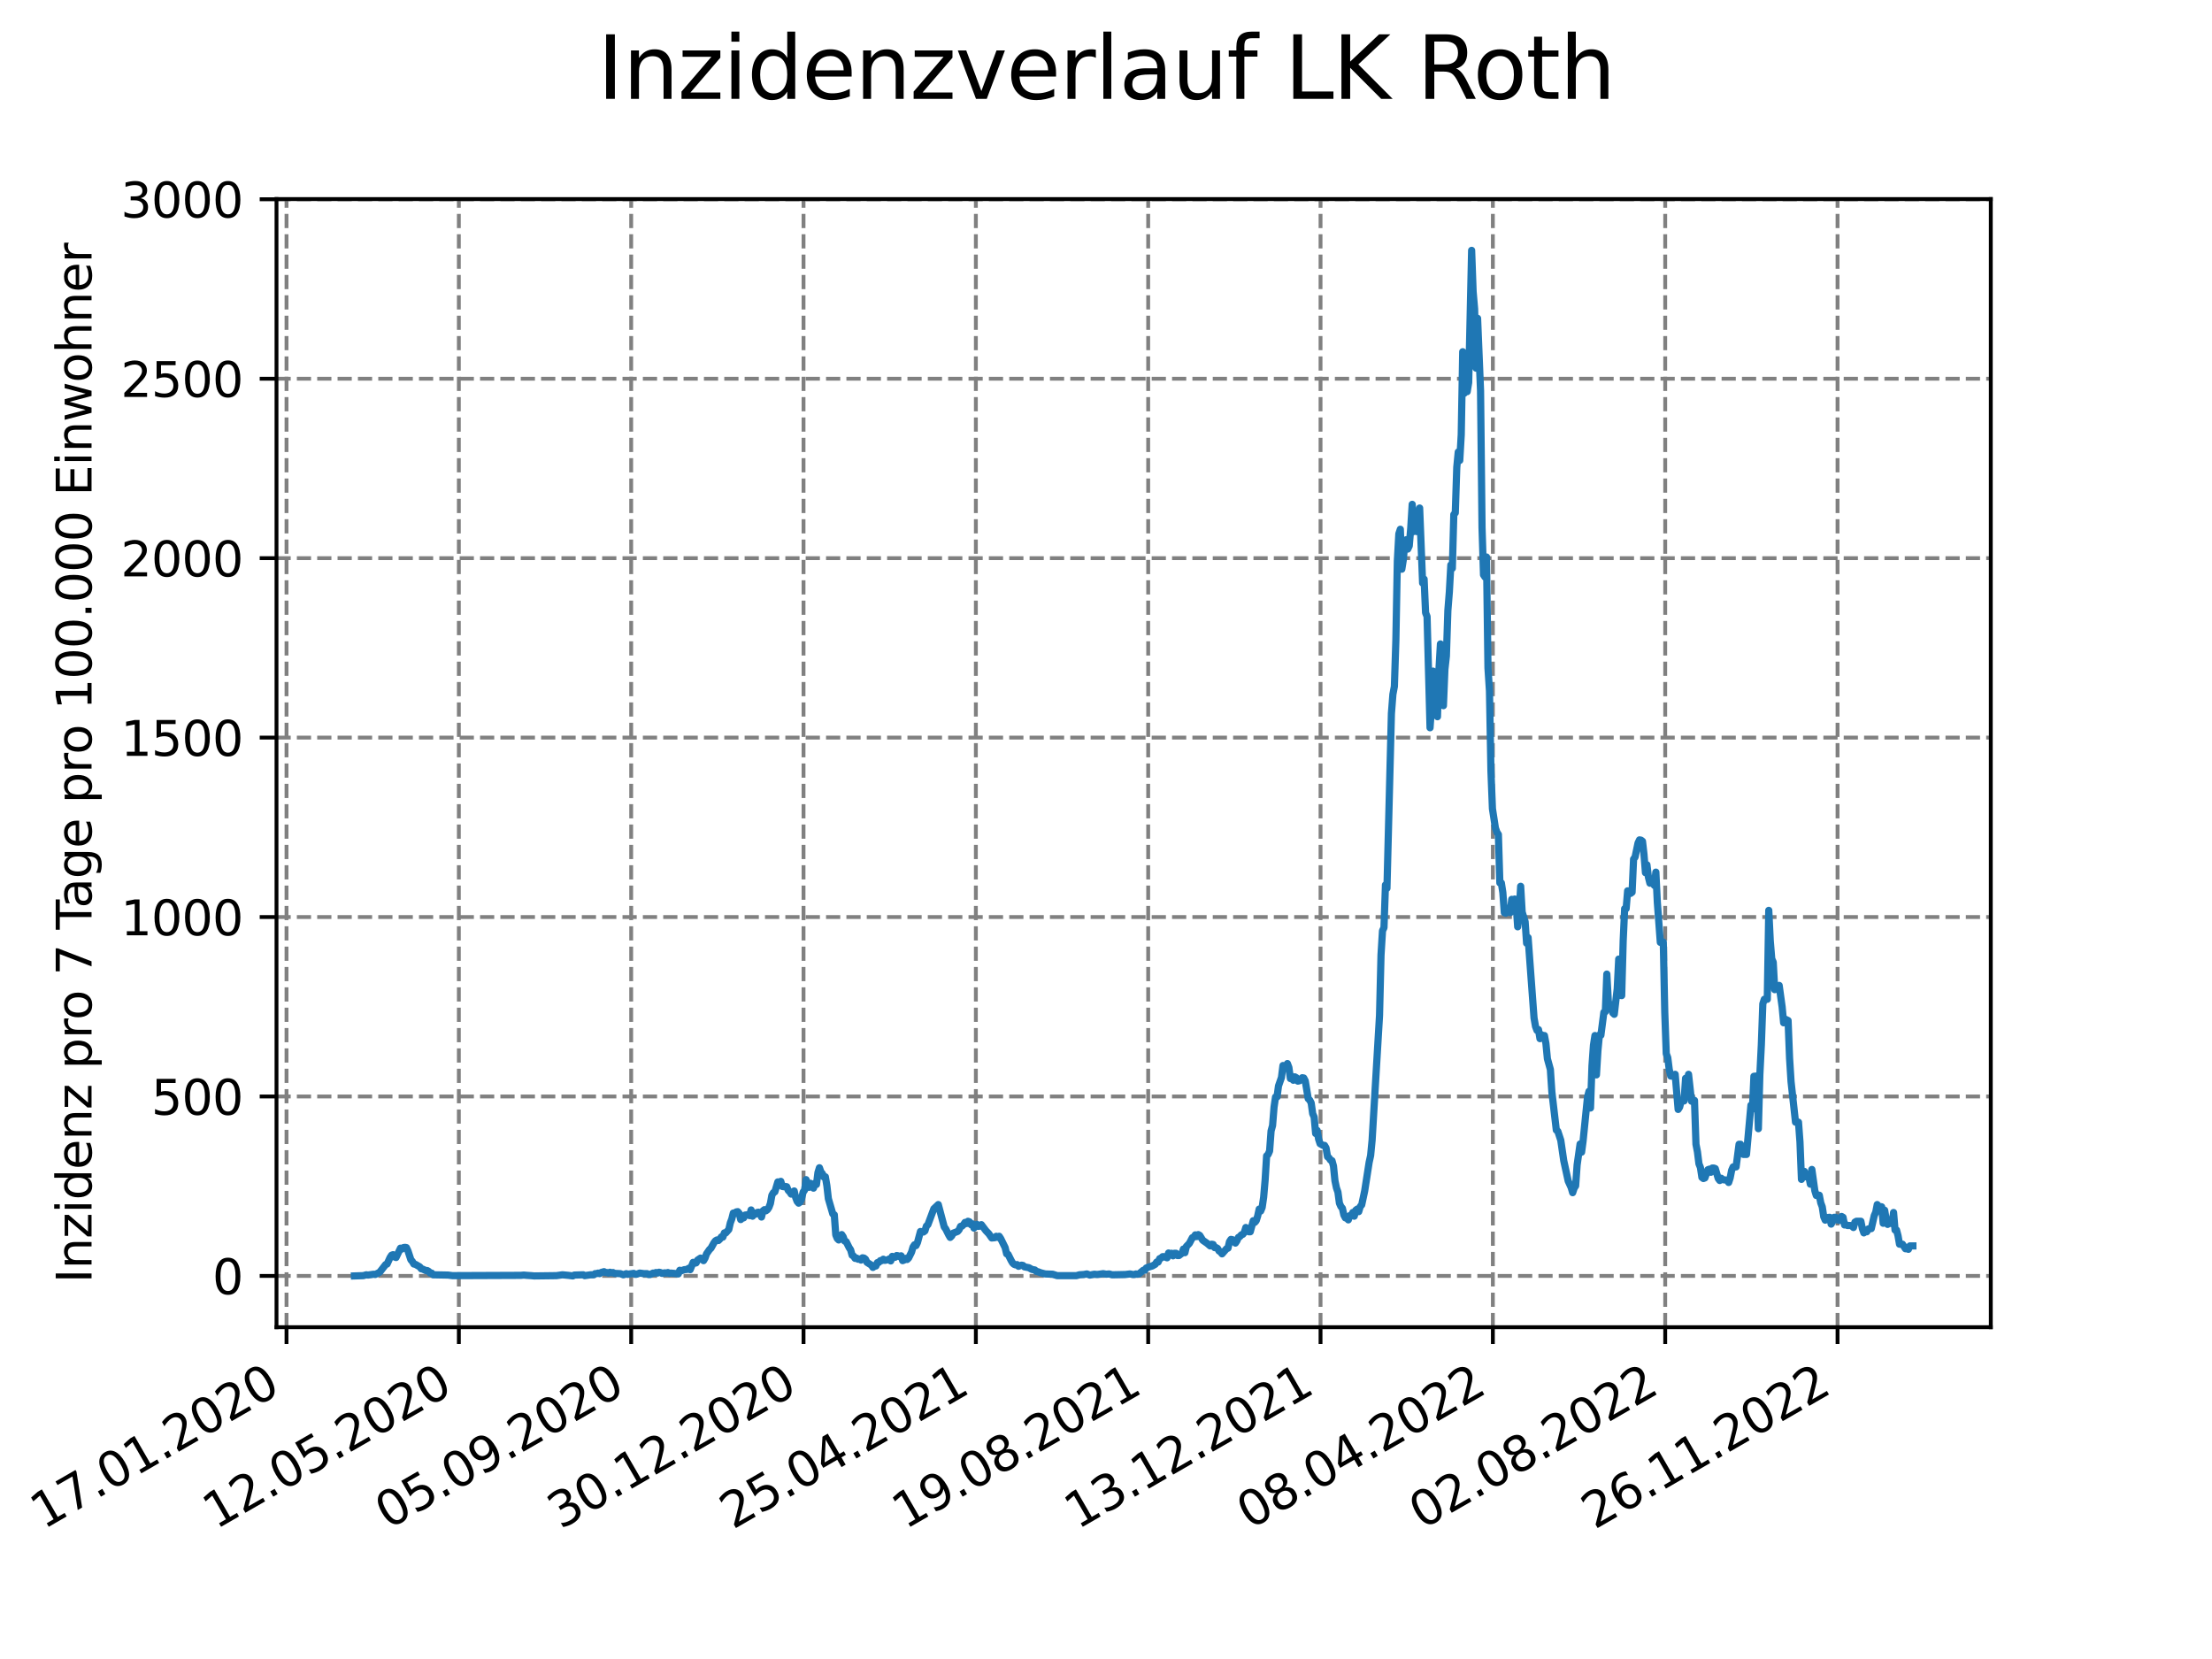 <?xml version="1.0" encoding="utf-8" standalone="no"?>
<!DOCTYPE svg PUBLIC "-//W3C//DTD SVG 1.1//EN"
  "http://www.w3.org/Graphics/SVG/1.1/DTD/svg11.dtd">
<svg xmlns:xlink="http://www.w3.org/1999/xlink" width="460.8pt" height="345.6pt" viewBox="0 0 460.8 345.6" xmlns="http://www.w3.org/2000/svg" version="1.1">
 <defs>
  <style type="text/css">*{stroke-linejoin: round; stroke-linecap: butt}</style>
 </defs>
 <g id="figure_1">
  <g id="patch_1">
   <path d="M 0 345.6 
L 460.8 345.6 
L 460.8 0 
L 0 0 
z
" style="fill: #ffffff"/>
  </g>
  <g id="axes_1">
   <g id="patch_2">
    <path d="M 57.6 276.48 
L 414.72 276.48 
L 414.72 41.472 
L 57.6 41.472 
z
" style="fill: #ffffff"/>
   </g>
   <g id="matplotlib.axis_1">
    <g id="xtick_1">
     <g id="line2d_1">
      <path d="M 59.686 276.48 
L 59.686 41.472 
" clip-path="url(#p768760358a)" style="fill: none; stroke-dasharray: 2.96,1.28; stroke-dashoffset: 0; stroke: #808080; stroke-width: 0.8"/>
     </g>
     <g id="line2d_2">
      <defs>
       <path id="mc82c66c05d" d="M 0 0 
L 0 3.5 
" style="stroke: #000000; stroke-width: 0.8"/>
      </defs>
      <g>
       <use xlink:href="#mc82c66c05d" x="59.686" y="276.48" style="stroke: #000000; stroke-width: 0.8"/>
      </g>
     </g>
     <g id="text_1">
      <!-- 17.01.2020 -->
      <g transform="translate(9.061 318.689) rotate(-30) scale(0.1 -0.1)">
       <defs>
        <path id="DejaVuSans-31" d="M 794 531 
L 1825 531 
L 1825 4091 
L 703 3866 
L 703 4441 
L 1819 4666 
L 2450 4666 
L 2450 531 
L 3481 531 
L 3481 0 
L 794 0 
L 794 531 
z
" transform="scale(0.016)"/>
        <path id="DejaVuSans-37" d="M 525 4666 
L 3525 4666 
L 3525 4397 
L 1831 0 
L 1172 0 
L 2766 4134 
L 525 4134 
L 525 4666 
z
" transform="scale(0.016)"/>
        <path id="DejaVuSans-2e" d="M 684 794 
L 1344 794 
L 1344 0 
L 684 0 
L 684 794 
z
" transform="scale(0.016)"/>
        <path id="DejaVuSans-30" d="M 2034 4250 
Q 1547 4250 1301 3770 
Q 1056 3291 1056 2328 
Q 1056 1369 1301 889 
Q 1547 409 2034 409 
Q 2525 409 2770 889 
Q 3016 1369 3016 2328 
Q 3016 3291 2770 3770 
Q 2525 4250 2034 4250 
z
M 2034 4750 
Q 2819 4750 3233 4129 
Q 3647 3509 3647 2328 
Q 3647 1150 3233 529 
Q 2819 -91 2034 -91 
Q 1250 -91 836 529 
Q 422 1150 422 2328 
Q 422 3509 836 4129 
Q 1250 4750 2034 4750 
z
" transform="scale(0.016)"/>
        <path id="DejaVuSans-32" d="M 1228 531 
L 3431 531 
L 3431 0 
L 469 0 
L 469 531 
Q 828 903 1448 1529 
Q 2069 2156 2228 2338 
Q 2531 2678 2651 2914 
Q 2772 3150 2772 3378 
Q 2772 3750 2511 3984 
Q 2250 4219 1831 4219 
Q 1534 4219 1204 4116 
Q 875 4013 500 3803 
L 500 4441 
Q 881 4594 1212 4672 
Q 1544 4750 1819 4750 
Q 2544 4750 2975 4387 
Q 3406 4025 3406 3419 
Q 3406 3131 3298 2873 
Q 3191 2616 2906 2266 
Q 2828 2175 2409 1742 
Q 1991 1309 1228 531 
z
" transform="scale(0.016)"/>
       </defs>
       <use xlink:href="#DejaVuSans-31"/>
       <use xlink:href="#DejaVuSans-37" x="63.623"/>
       <use xlink:href="#DejaVuSans-2e" x="127.246"/>
       <use xlink:href="#DejaVuSans-30" x="159.033"/>
       <use xlink:href="#DejaVuSans-31" x="222.656"/>
       <use xlink:href="#DejaVuSans-2e" x="286.279"/>
       <use xlink:href="#DejaVuSans-32" x="318.066"/>
       <use xlink:href="#DejaVuSans-30" x="381.689"/>
       <use xlink:href="#DejaVuSans-32" x="445.312"/>
       <use xlink:href="#DejaVuSans-30" x="508.936"/>
      </g>
     </g>
    </g>
    <g id="xtick_2">
     <g id="line2d_3">
      <path d="M 95.587 276.48 
L 95.587 41.472 
" clip-path="url(#p768760358a)" style="fill: none; stroke-dasharray: 2.96,1.28; stroke-dashoffset: 0; stroke: #808080; stroke-width: 0.8"/>
     </g>
     <g id="line2d_4">
      <g>
       <use xlink:href="#mc82c66c05d" x="95.587" y="276.48" style="stroke: #000000; stroke-width: 0.8"/>
      </g>
     </g>
     <g id="text_2">
      <!-- 12.05.2020 -->
      <g transform="translate(44.962 318.689) rotate(-30) scale(0.1 -0.1)">
       <defs>
        <path id="DejaVuSans-35" d="M 691 4666 
L 3169 4666 
L 3169 4134 
L 1269 4134 
L 1269 2991 
Q 1406 3038 1543 3061 
Q 1681 3084 1819 3084 
Q 2600 3084 3056 2656 
Q 3513 2228 3513 1497 
Q 3513 744 3044 326 
Q 2575 -91 1722 -91 
Q 1428 -91 1123 -41 
Q 819 9 494 109 
L 494 744 
Q 775 591 1075 516 
Q 1375 441 1709 441 
Q 2250 441 2565 725 
Q 2881 1009 2881 1497 
Q 2881 1984 2565 2268 
Q 2250 2553 1709 2553 
Q 1456 2553 1204 2497 
Q 953 2441 691 2322 
L 691 4666 
z
" transform="scale(0.016)"/>
       </defs>
       <use xlink:href="#DejaVuSans-31"/>
       <use xlink:href="#DejaVuSans-32" x="63.623"/>
       <use xlink:href="#DejaVuSans-2e" x="127.246"/>
       <use xlink:href="#DejaVuSans-30" x="159.033"/>
       <use xlink:href="#DejaVuSans-35" x="222.656"/>
       <use xlink:href="#DejaVuSans-2e" x="286.279"/>
       <use xlink:href="#DejaVuSans-32" x="318.066"/>
       <use xlink:href="#DejaVuSans-30" x="381.689"/>
       <use xlink:href="#DejaVuSans-32" x="445.312"/>
       <use xlink:href="#DejaVuSans-30" x="508.936"/>
      </g>
     </g>
    </g>
    <g id="xtick_3">
     <g id="line2d_5">
      <path d="M 131.488 276.48 
L 131.488 41.472 
" clip-path="url(#p768760358a)" style="fill: none; stroke-dasharray: 2.96,1.28; stroke-dashoffset: 0; stroke: #808080; stroke-width: 0.8"/>
     </g>
     <g id="line2d_6">
      <g>
       <use xlink:href="#mc82c66c05d" x="131.488" y="276.48" style="stroke: #000000; stroke-width: 0.8"/>
      </g>
     </g>
     <g id="text_3">
      <!-- 05.09.2020 -->
      <g transform="translate(80.863 318.689) rotate(-30) scale(0.1 -0.1)">
       <defs>
        <path id="DejaVuSans-39" d="M 703 97 
L 703 672 
Q 941 559 1184 500 
Q 1428 441 1663 441 
Q 2288 441 2617 861 
Q 2947 1281 2994 2138 
Q 2813 1869 2534 1725 
Q 2256 1581 1919 1581 
Q 1219 1581 811 2004 
Q 403 2428 403 3163 
Q 403 3881 828 4315 
Q 1253 4750 1959 4750 
Q 2769 4750 3195 4129 
Q 3622 3509 3622 2328 
Q 3622 1225 3098 567 
Q 2575 -91 1691 -91 
Q 1453 -91 1209 -44 
Q 966 3 703 97 
z
M 1959 2075 
Q 2384 2075 2632 2365 
Q 2881 2656 2881 3163 
Q 2881 3666 2632 3958 
Q 2384 4250 1959 4250 
Q 1534 4250 1286 3958 
Q 1038 3666 1038 3163 
Q 1038 2656 1286 2365 
Q 1534 2075 1959 2075 
z
" transform="scale(0.016)"/>
       </defs>
       <use xlink:href="#DejaVuSans-30"/>
       <use xlink:href="#DejaVuSans-35" x="63.623"/>
       <use xlink:href="#DejaVuSans-2e" x="127.246"/>
       <use xlink:href="#DejaVuSans-30" x="159.033"/>
       <use xlink:href="#DejaVuSans-39" x="222.656"/>
       <use xlink:href="#DejaVuSans-2e" x="286.279"/>
       <use xlink:href="#DejaVuSans-32" x="318.066"/>
       <use xlink:href="#DejaVuSans-30" x="381.689"/>
       <use xlink:href="#DejaVuSans-32" x="445.312"/>
       <use xlink:href="#DejaVuSans-30" x="508.936"/>
      </g>
     </g>
    </g>
    <g id="xtick_4">
     <g id="line2d_7">
      <path d="M 167.389 276.48 
L 167.389 41.472 
" clip-path="url(#p768760358a)" style="fill: none; stroke-dasharray: 2.96,1.28; stroke-dashoffset: 0; stroke: #808080; stroke-width: 0.8"/>
     </g>
     <g id="line2d_8">
      <g>
       <use xlink:href="#mc82c66c05d" x="167.389" y="276.48" style="stroke: #000000; stroke-width: 0.8"/>
      </g>
     </g>
     <g id="text_4">
      <!-- 30.12.2020 -->
      <g transform="translate(116.764 318.689) rotate(-30) scale(0.1 -0.1)">
       <defs>
        <path id="DejaVuSans-33" d="M 2597 2516 
Q 3050 2419 3304 2112 
Q 3559 1806 3559 1356 
Q 3559 666 3084 287 
Q 2609 -91 1734 -91 
Q 1441 -91 1130 -33 
Q 819 25 488 141 
L 488 750 
Q 750 597 1062 519 
Q 1375 441 1716 441 
Q 2309 441 2620 675 
Q 2931 909 2931 1356 
Q 2931 1769 2642 2001 
Q 2353 2234 1838 2234 
L 1294 2234 
L 1294 2753 
L 1863 2753 
Q 2328 2753 2575 2939 
Q 2822 3125 2822 3475 
Q 2822 3834 2567 4026 
Q 2313 4219 1838 4219 
Q 1578 4219 1281 4162 
Q 984 4106 628 3988 
L 628 4550 
Q 988 4650 1302 4700 
Q 1616 4750 1894 4750 
Q 2613 4750 3031 4423 
Q 3450 4097 3450 3541 
Q 3450 3153 3228 2886 
Q 3006 2619 2597 2516 
z
" transform="scale(0.016)"/>
       </defs>
       <use xlink:href="#DejaVuSans-33"/>
       <use xlink:href="#DejaVuSans-30" x="63.623"/>
       <use xlink:href="#DejaVuSans-2e" x="127.246"/>
       <use xlink:href="#DejaVuSans-31" x="159.033"/>
       <use xlink:href="#DejaVuSans-32" x="222.656"/>
       <use xlink:href="#DejaVuSans-2e" x="286.279"/>
       <use xlink:href="#DejaVuSans-32" x="318.066"/>
       <use xlink:href="#DejaVuSans-30" x="381.689"/>
       <use xlink:href="#DejaVuSans-32" x="445.312"/>
       <use xlink:href="#DejaVuSans-30" x="508.936"/>
      </g>
     </g>
    </g>
    <g id="xtick_5">
     <g id="line2d_9">
      <path d="M 203.29 276.48 
L 203.29 41.472 
" clip-path="url(#p768760358a)" style="fill: none; stroke-dasharray: 2.96,1.28; stroke-dashoffset: 0; stroke: #808080; stroke-width: 0.8"/>
     </g>
     <g id="line2d_10">
      <g>
       <use xlink:href="#mc82c66c05d" x="203.29" y="276.48" style="stroke: #000000; stroke-width: 0.8"/>
      </g>
     </g>
     <g id="text_5">
      <!-- 25.04.2021 -->
      <g transform="translate(152.664 318.689) rotate(-30) scale(0.1 -0.1)">
       <defs>
        <path id="DejaVuSans-34" d="M 2419 4116 
L 825 1625 
L 2419 1625 
L 2419 4116 
z
M 2253 4666 
L 3047 4666 
L 3047 1625 
L 3713 1625 
L 3713 1100 
L 3047 1100 
L 3047 0 
L 2419 0 
L 2419 1100 
L 313 1100 
L 313 1709 
L 2253 4666 
z
" transform="scale(0.016)"/>
       </defs>
       <use xlink:href="#DejaVuSans-32"/>
       <use xlink:href="#DejaVuSans-35" x="63.623"/>
       <use xlink:href="#DejaVuSans-2e" x="127.246"/>
       <use xlink:href="#DejaVuSans-30" x="159.033"/>
       <use xlink:href="#DejaVuSans-34" x="222.656"/>
       <use xlink:href="#DejaVuSans-2e" x="286.279"/>
       <use xlink:href="#DejaVuSans-32" x="318.066"/>
       <use xlink:href="#DejaVuSans-30" x="381.689"/>
       <use xlink:href="#DejaVuSans-32" x="445.312"/>
       <use xlink:href="#DejaVuSans-31" x="508.936"/>
      </g>
     </g>
    </g>
    <g id="xtick_6">
     <g id="line2d_11">
      <path d="M 239.19 276.48 
L 239.19 41.472 
" clip-path="url(#p768760358a)" style="fill: none; stroke-dasharray: 2.96,1.28; stroke-dashoffset: 0; stroke: #808080; stroke-width: 0.8"/>
     </g>
     <g id="line2d_12">
      <g>
       <use xlink:href="#mc82c66c05d" x="239.19" y="276.48" style="stroke: #000000; stroke-width: 0.8"/>
      </g>
     </g>
     <g id="text_6">
      <!-- 19.08.2021 -->
      <g transform="translate(188.565 318.689) rotate(-30) scale(0.1 -0.1)">
       <defs>
        <path id="DejaVuSans-38" d="M 2034 2216 
Q 1584 2216 1326 1975 
Q 1069 1734 1069 1313 
Q 1069 891 1326 650 
Q 1584 409 2034 409 
Q 2484 409 2743 651 
Q 3003 894 3003 1313 
Q 3003 1734 2745 1975 
Q 2488 2216 2034 2216 
z
M 1403 2484 
Q 997 2584 770 2862 
Q 544 3141 544 3541 
Q 544 4100 942 4425 
Q 1341 4750 2034 4750 
Q 2731 4750 3128 4425 
Q 3525 4100 3525 3541 
Q 3525 3141 3298 2862 
Q 3072 2584 2669 2484 
Q 3125 2378 3379 2068 
Q 3634 1759 3634 1313 
Q 3634 634 3220 271 
Q 2806 -91 2034 -91 
Q 1263 -91 848 271 
Q 434 634 434 1313 
Q 434 1759 690 2068 
Q 947 2378 1403 2484 
z
M 1172 3481 
Q 1172 3119 1398 2916 
Q 1625 2713 2034 2713 
Q 2441 2713 2670 2916 
Q 2900 3119 2900 3481 
Q 2900 3844 2670 4047 
Q 2441 4250 2034 4250 
Q 1625 4250 1398 4047 
Q 1172 3844 1172 3481 
z
" transform="scale(0.016)"/>
       </defs>
       <use xlink:href="#DejaVuSans-31"/>
       <use xlink:href="#DejaVuSans-39" x="63.623"/>
       <use xlink:href="#DejaVuSans-2e" x="127.246"/>
       <use xlink:href="#DejaVuSans-30" x="159.033"/>
       <use xlink:href="#DejaVuSans-38" x="222.656"/>
       <use xlink:href="#DejaVuSans-2e" x="286.279"/>
       <use xlink:href="#DejaVuSans-32" x="318.066"/>
       <use xlink:href="#DejaVuSans-30" x="381.689"/>
       <use xlink:href="#DejaVuSans-32" x="445.312"/>
       <use xlink:href="#DejaVuSans-31" x="508.936"/>
      </g>
     </g>
    </g>
    <g id="xtick_7">
     <g id="line2d_13">
      <path d="M 275.091 276.48 
L 275.091 41.472 
" clip-path="url(#p768760358a)" style="fill: none; stroke-dasharray: 2.96,1.28; stroke-dashoffset: 0; stroke: #808080; stroke-width: 0.8"/>
     </g>
     <g id="line2d_14">
      <g>
       <use xlink:href="#mc82c66c05d" x="275.091" y="276.48" style="stroke: #000000; stroke-width: 0.8"/>
      </g>
     </g>
     <g id="text_7">
      <!-- 13.12.2021 -->
      <g transform="translate(224.466 318.689) rotate(-30) scale(0.1 -0.1)">
       <use xlink:href="#DejaVuSans-31"/>
       <use xlink:href="#DejaVuSans-33" x="63.623"/>
       <use xlink:href="#DejaVuSans-2e" x="127.246"/>
       <use xlink:href="#DejaVuSans-31" x="159.033"/>
       <use xlink:href="#DejaVuSans-32" x="222.656"/>
       <use xlink:href="#DejaVuSans-2e" x="286.279"/>
       <use xlink:href="#DejaVuSans-32" x="318.066"/>
       <use xlink:href="#DejaVuSans-30" x="381.689"/>
       <use xlink:href="#DejaVuSans-32" x="445.312"/>
       <use xlink:href="#DejaVuSans-31" x="508.936"/>
      </g>
     </g>
    </g>
    <g id="xtick_8">
     <g id="line2d_15">
      <path d="M 310.992 276.48 
L 310.992 41.472 
" clip-path="url(#p768760358a)" style="fill: none; stroke-dasharray: 2.96,1.28; stroke-dashoffset: 0; stroke: #808080; stroke-width: 0.8"/>
     </g>
     <g id="line2d_16">
      <g>
       <use xlink:href="#mc82c66c05d" x="310.992" y="276.48" style="stroke: #000000; stroke-width: 0.8"/>
      </g>
     </g>
     <g id="text_8">
      <!-- 08.04.2022 -->
      <g transform="translate(260.367 318.689) rotate(-30) scale(0.1 -0.1)">
       <use xlink:href="#DejaVuSans-30"/>
       <use xlink:href="#DejaVuSans-38" x="63.623"/>
       <use xlink:href="#DejaVuSans-2e" x="127.246"/>
       <use xlink:href="#DejaVuSans-30" x="159.033"/>
       <use xlink:href="#DejaVuSans-34" x="222.656"/>
       <use xlink:href="#DejaVuSans-2e" x="286.279"/>
       <use xlink:href="#DejaVuSans-32" x="318.066"/>
       <use xlink:href="#DejaVuSans-30" x="381.689"/>
       <use xlink:href="#DejaVuSans-32" x="445.312"/>
       <use xlink:href="#DejaVuSans-32" x="508.936"/>
      </g>
     </g>
    </g>
    <g id="xtick_9">
     <g id="line2d_17">
      <path d="M 346.893 276.48 
L 346.893 41.472 
" clip-path="url(#p768760358a)" style="fill: none; stroke-dasharray: 2.96,1.28; stroke-dashoffset: 0; stroke: #808080; stroke-width: 0.8"/>
     </g>
     <g id="line2d_18">
      <g>
       <use xlink:href="#mc82c66c05d" x="346.893" y="276.48" style="stroke: #000000; stroke-width: 0.8"/>
      </g>
     </g>
     <g id="text_9">
      <!-- 02.08.2022 -->
      <g transform="translate(296.268 318.689) rotate(-30) scale(0.1 -0.1)">
       <use xlink:href="#DejaVuSans-30"/>
       <use xlink:href="#DejaVuSans-32" x="63.623"/>
       <use xlink:href="#DejaVuSans-2e" x="127.246"/>
       <use xlink:href="#DejaVuSans-30" x="159.033"/>
       <use xlink:href="#DejaVuSans-38" x="222.656"/>
       <use xlink:href="#DejaVuSans-2e" x="286.279"/>
       <use xlink:href="#DejaVuSans-32" x="318.066"/>
       <use xlink:href="#DejaVuSans-30" x="381.689"/>
       <use xlink:href="#DejaVuSans-32" x="445.312"/>
       <use xlink:href="#DejaVuSans-32" x="508.936"/>
      </g>
     </g>
    </g>
    <g id="xtick_10">
     <g id="line2d_19">
      <path d="M 382.794 276.48 
L 382.794 41.472 
" clip-path="url(#p768760358a)" style="fill: none; stroke-dasharray: 2.96,1.28; stroke-dashoffset: 0; stroke: #808080; stroke-width: 0.8"/>
     </g>
     <g id="line2d_20">
      <g>
       <use xlink:href="#mc82c66c05d" x="382.794" y="276.48" style="stroke: #000000; stroke-width: 0.8"/>
      </g>
     </g>
     <g id="text_10">
      <!-- 26.11.2022 -->
      <g transform="translate(332.168 318.689) rotate(-30) scale(0.1 -0.1)">
       <defs>
        <path id="DejaVuSans-36" d="M 2113 2584 
Q 1688 2584 1439 2293 
Q 1191 2003 1191 1497 
Q 1191 994 1439 701 
Q 1688 409 2113 409 
Q 2538 409 2786 701 
Q 3034 994 3034 1497 
Q 3034 2003 2786 2293 
Q 2538 2584 2113 2584 
z
M 3366 4563 
L 3366 3988 
Q 3128 4100 2886 4159 
Q 2644 4219 2406 4219 
Q 1781 4219 1451 3797 
Q 1122 3375 1075 2522 
Q 1259 2794 1537 2939 
Q 1816 3084 2150 3084 
Q 2853 3084 3261 2657 
Q 3669 2231 3669 1497 
Q 3669 778 3244 343 
Q 2819 -91 2113 -91 
Q 1303 -91 875 529 
Q 447 1150 447 2328 
Q 447 3434 972 4092 
Q 1497 4750 2381 4750 
Q 2619 4750 2861 4703 
Q 3103 4656 3366 4563 
z
" transform="scale(0.016)"/>
       </defs>
       <use xlink:href="#DejaVuSans-32"/>
       <use xlink:href="#DejaVuSans-36" x="63.623"/>
       <use xlink:href="#DejaVuSans-2e" x="127.246"/>
       <use xlink:href="#DejaVuSans-31" x="159.033"/>
       <use xlink:href="#DejaVuSans-31" x="222.656"/>
       <use xlink:href="#DejaVuSans-2e" x="286.279"/>
       <use xlink:href="#DejaVuSans-32" x="318.066"/>
       <use xlink:href="#DejaVuSans-30" x="381.689"/>
       <use xlink:href="#DejaVuSans-32" x="445.312"/>
       <use xlink:href="#DejaVuSans-32" x="508.936"/>
      </g>
     </g>
    </g>
   </g>
   <g id="matplotlib.axis_2">
    <g id="ytick_1">
     <g id="line2d_21">
      <path d="M 57.6 265.798 
L 414.72 265.798 
" clip-path="url(#p768760358a)" style="fill: none; stroke-dasharray: 2.96,1.28; stroke-dashoffset: 0; stroke: #808080; stroke-width: 0.8"/>
     </g>
     <g id="line2d_22">
      <defs>
       <path id="m5344b1a748" d="M 0 0 
L -3.5 0 
" style="stroke: #000000; stroke-width: 0.8"/>
      </defs>
      <g>
       <use xlink:href="#m5344b1a748" x="57.6" y="265.798" style="stroke: #000000; stroke-width: 0.8"/>
      </g>
     </g>
     <g id="text_11">
      <!-- 0 -->
      <g transform="translate(44.237 269.597) scale(0.1 -0.1)">
       <use xlink:href="#DejaVuSans-30"/>
      </g>
     </g>
    </g>
    <g id="ytick_2">
     <g id="line2d_23">
      <path d="M 57.6 228.416 
L 414.72 228.416 
" clip-path="url(#p768760358a)" style="fill: none; stroke-dasharray: 2.96,1.28; stroke-dashoffset: 0; stroke: #808080; stroke-width: 0.8"/>
     </g>
     <g id="line2d_24">
      <g>
       <use xlink:href="#m5344b1a748" x="57.6" y="228.416" style="stroke: #000000; stroke-width: 0.8"/>
      </g>
     </g>
     <g id="text_12">
      <!-- 500 -->
      <g transform="translate(31.512 232.216) scale(0.1 -0.1)">
       <use xlink:href="#DejaVuSans-35"/>
       <use xlink:href="#DejaVuSans-30" x="63.623"/>
       <use xlink:href="#DejaVuSans-30" x="127.246"/>
      </g>
     </g>
    </g>
    <g id="ytick_3">
     <g id="line2d_25">
      <path d="M 57.6 191.035 
L 414.72 191.035 
" clip-path="url(#p768760358a)" style="fill: none; stroke-dasharray: 2.96,1.28; stroke-dashoffset: 0; stroke: #808080; stroke-width: 0.8"/>
     </g>
     <g id="line2d_26">
      <g>
       <use xlink:href="#m5344b1a748" x="57.6" y="191.035" style="stroke: #000000; stroke-width: 0.8"/>
      </g>
     </g>
     <g id="text_13">
      <!-- 1000 -->
      <g transform="translate(25.15 194.834) scale(0.1 -0.1)">
       <use xlink:href="#DejaVuSans-31"/>
       <use xlink:href="#DejaVuSans-30" x="63.623"/>
       <use xlink:href="#DejaVuSans-30" x="127.246"/>
       <use xlink:href="#DejaVuSans-30" x="190.869"/>
      </g>
     </g>
    </g>
    <g id="ytick_4">
     <g id="line2d_27">
      <path d="M 57.6 153.653 
L 414.72 153.653 
" clip-path="url(#p768760358a)" style="fill: none; stroke-dasharray: 2.96,1.28; stroke-dashoffset: 0; stroke: #808080; stroke-width: 0.8"/>
     </g>
     <g id="line2d_28">
      <g>
       <use xlink:href="#m5344b1a748" x="57.6" y="153.653" style="stroke: #000000; stroke-width: 0.8"/>
      </g>
     </g>
     <g id="text_14">
      <!-- 1500 -->
      <g transform="translate(25.15 157.453) scale(0.1 -0.1)">
       <use xlink:href="#DejaVuSans-31"/>
       <use xlink:href="#DejaVuSans-35" x="63.623"/>
       <use xlink:href="#DejaVuSans-30" x="127.246"/>
       <use xlink:href="#DejaVuSans-30" x="190.869"/>
      </g>
     </g>
    </g>
    <g id="ytick_5">
     <g id="line2d_29">
      <path d="M 57.6 116.272 
L 414.72 116.272 
" clip-path="url(#p768760358a)" style="fill: none; stroke-dasharray: 2.96,1.28; stroke-dashoffset: 0; stroke: #808080; stroke-width: 0.8"/>
     </g>
     <g id="line2d_30">
      <g>
       <use xlink:href="#m5344b1a748" x="57.6" y="116.272" style="stroke: #000000; stroke-width: 0.8"/>
      </g>
     </g>
     <g id="text_15">
      <!-- 2000 -->
      <g transform="translate(25.15 120.071) scale(0.1 -0.1)">
       <use xlink:href="#DejaVuSans-32"/>
       <use xlink:href="#DejaVuSans-30" x="63.623"/>
       <use xlink:href="#DejaVuSans-30" x="127.246"/>
       <use xlink:href="#DejaVuSans-30" x="190.869"/>
      </g>
     </g>
    </g>
    <g id="ytick_6">
     <g id="line2d_31">
      <path d="M 57.6 78.891 
L 414.72 78.891 
" clip-path="url(#p768760358a)" style="fill: none; stroke-dasharray: 2.96,1.28; stroke-dashoffset: 0; stroke: #808080; stroke-width: 0.8"/>
     </g>
     <g id="line2d_32">
      <g>
       <use xlink:href="#m5344b1a748" x="57.6" y="78.891" style="stroke: #000000; stroke-width: 0.8"/>
      </g>
     </g>
     <g id="text_16">
      <!-- 2500 -->
      <g transform="translate(25.15 82.69) scale(0.1 -0.1)">
       <use xlink:href="#DejaVuSans-32"/>
       <use xlink:href="#DejaVuSans-35" x="63.623"/>
       <use xlink:href="#DejaVuSans-30" x="127.246"/>
       <use xlink:href="#DejaVuSans-30" x="190.869"/>
      </g>
     </g>
    </g>
    <g id="ytick_7">
     <g id="line2d_33">
      <path d="M 57.6 41.509 
L 414.72 41.509 
" clip-path="url(#p768760358a)" style="fill: none; stroke-dasharray: 2.96,1.28; stroke-dashoffset: 0; stroke: #808080; stroke-width: 0.8"/>
     </g>
     <g id="line2d_34">
      <g>
       <use xlink:href="#m5344b1a748" x="57.6" y="41.509" style="stroke: #000000; stroke-width: 0.8"/>
      </g>
     </g>
     <g id="text_17">
      <!-- 3000 -->
      <g transform="translate(25.15 45.308) scale(0.1 -0.1)">
       <use xlink:href="#DejaVuSans-33"/>
       <use xlink:href="#DejaVuSans-30" x="63.623"/>
       <use xlink:href="#DejaVuSans-30" x="127.246"/>
       <use xlink:href="#DejaVuSans-30" x="190.869"/>
      </g>
     </g>
    </g>
    <g id="text_18">
     <!-- Inzidenz pro 7 Tage pro 100.000 Einwohner -->
     <g transform="translate(19.07 267.301) rotate(-90) scale(0.1 -0.1)">
      <defs>
       <path id="DejaVuSans-49" d="M 628 4666 
L 1259 4666 
L 1259 0 
L 628 0 
L 628 4666 
z
" transform="scale(0.016)"/>
       <path id="DejaVuSans-6e" d="M 3513 2113 
L 3513 0 
L 2938 0 
L 2938 2094 
Q 2938 2591 2744 2837 
Q 2550 3084 2163 3084 
Q 1697 3084 1428 2787 
Q 1159 2491 1159 1978 
L 1159 0 
L 581 0 
L 581 3500 
L 1159 3500 
L 1159 2956 
Q 1366 3272 1645 3428 
Q 1925 3584 2291 3584 
Q 2894 3584 3203 3211 
Q 3513 2838 3513 2113 
z
" transform="scale(0.016)"/>
       <path id="DejaVuSans-7a" d="M 353 3500 
L 3084 3500 
L 3084 2975 
L 922 459 
L 3084 459 
L 3084 0 
L 275 0 
L 275 525 
L 2438 3041 
L 353 3041 
L 353 3500 
z
" transform="scale(0.016)"/>
       <path id="DejaVuSans-69" d="M 603 3500 
L 1178 3500 
L 1178 0 
L 603 0 
L 603 3500 
z
M 603 4863 
L 1178 4863 
L 1178 4134 
L 603 4134 
L 603 4863 
z
" transform="scale(0.016)"/>
       <path id="DejaVuSans-64" d="M 2906 2969 
L 2906 4863 
L 3481 4863 
L 3481 0 
L 2906 0 
L 2906 525 
Q 2725 213 2448 61 
Q 2172 -91 1784 -91 
Q 1150 -91 751 415 
Q 353 922 353 1747 
Q 353 2572 751 3078 
Q 1150 3584 1784 3584 
Q 2172 3584 2448 3432 
Q 2725 3281 2906 2969 
z
M 947 1747 
Q 947 1113 1208 752 
Q 1469 391 1925 391 
Q 2381 391 2643 752 
Q 2906 1113 2906 1747 
Q 2906 2381 2643 2742 
Q 2381 3103 1925 3103 
Q 1469 3103 1208 2742 
Q 947 2381 947 1747 
z
" transform="scale(0.016)"/>
       <path id="DejaVuSans-65" d="M 3597 1894 
L 3597 1613 
L 953 1613 
Q 991 1019 1311 708 
Q 1631 397 2203 397 
Q 2534 397 2845 478 
Q 3156 559 3463 722 
L 3463 178 
Q 3153 47 2828 -22 
Q 2503 -91 2169 -91 
Q 1331 -91 842 396 
Q 353 884 353 1716 
Q 353 2575 817 3079 
Q 1281 3584 2069 3584 
Q 2775 3584 3186 3129 
Q 3597 2675 3597 1894 
z
M 3022 2063 
Q 3016 2534 2758 2815 
Q 2500 3097 2075 3097 
Q 1594 3097 1305 2825 
Q 1016 2553 972 2059 
L 3022 2063 
z
" transform="scale(0.016)"/>
       <path id="DejaVuSans-20" transform="scale(0.016)"/>
       <path id="DejaVuSans-70" d="M 1159 525 
L 1159 -1331 
L 581 -1331 
L 581 3500 
L 1159 3500 
L 1159 2969 
Q 1341 3281 1617 3432 
Q 1894 3584 2278 3584 
Q 2916 3584 3314 3078 
Q 3713 2572 3713 1747 
Q 3713 922 3314 415 
Q 2916 -91 2278 -91 
Q 1894 -91 1617 61 
Q 1341 213 1159 525 
z
M 3116 1747 
Q 3116 2381 2855 2742 
Q 2594 3103 2138 3103 
Q 1681 3103 1420 2742 
Q 1159 2381 1159 1747 
Q 1159 1113 1420 752 
Q 1681 391 2138 391 
Q 2594 391 2855 752 
Q 3116 1113 3116 1747 
z
" transform="scale(0.016)"/>
       <path id="DejaVuSans-72" d="M 2631 2963 
Q 2534 3019 2420 3045 
Q 2306 3072 2169 3072 
Q 1681 3072 1420 2755 
Q 1159 2438 1159 1844 
L 1159 0 
L 581 0 
L 581 3500 
L 1159 3500 
L 1159 2956 
Q 1341 3275 1631 3429 
Q 1922 3584 2338 3584 
Q 2397 3584 2469 3576 
Q 2541 3569 2628 3553 
L 2631 2963 
z
" transform="scale(0.016)"/>
       <path id="DejaVuSans-6f" d="M 1959 3097 
Q 1497 3097 1228 2736 
Q 959 2375 959 1747 
Q 959 1119 1226 758 
Q 1494 397 1959 397 
Q 2419 397 2687 759 
Q 2956 1122 2956 1747 
Q 2956 2369 2687 2733 
Q 2419 3097 1959 3097 
z
M 1959 3584 
Q 2709 3584 3137 3096 
Q 3566 2609 3566 1747 
Q 3566 888 3137 398 
Q 2709 -91 1959 -91 
Q 1206 -91 779 398 
Q 353 888 353 1747 
Q 353 2609 779 3096 
Q 1206 3584 1959 3584 
z
" transform="scale(0.016)"/>
       <path id="DejaVuSans-54" d="M -19 4666 
L 3928 4666 
L 3928 4134 
L 2272 4134 
L 2272 0 
L 1638 0 
L 1638 4134 
L -19 4134 
L -19 4666 
z
" transform="scale(0.016)"/>
       <path id="DejaVuSans-61" d="M 2194 1759 
Q 1497 1759 1228 1600 
Q 959 1441 959 1056 
Q 959 750 1161 570 
Q 1363 391 1709 391 
Q 2188 391 2477 730 
Q 2766 1069 2766 1631 
L 2766 1759 
L 2194 1759 
z
M 3341 1997 
L 3341 0 
L 2766 0 
L 2766 531 
Q 2569 213 2275 61 
Q 1981 -91 1556 -91 
Q 1019 -91 701 211 
Q 384 513 384 1019 
Q 384 1609 779 1909 
Q 1175 2209 1959 2209 
L 2766 2209 
L 2766 2266 
Q 2766 2663 2505 2880 
Q 2244 3097 1772 3097 
Q 1472 3097 1187 3025 
Q 903 2953 641 2809 
L 641 3341 
Q 956 3463 1253 3523 
Q 1550 3584 1831 3584 
Q 2591 3584 2966 3190 
Q 3341 2797 3341 1997 
z
" transform="scale(0.016)"/>
       <path id="DejaVuSans-67" d="M 2906 1791 
Q 2906 2416 2648 2759 
Q 2391 3103 1925 3103 
Q 1463 3103 1205 2759 
Q 947 2416 947 1791 
Q 947 1169 1205 825 
Q 1463 481 1925 481 
Q 2391 481 2648 825 
Q 2906 1169 2906 1791 
z
M 3481 434 
Q 3481 -459 3084 -895 
Q 2688 -1331 1869 -1331 
Q 1566 -1331 1297 -1286 
Q 1028 -1241 775 -1147 
L 775 -588 
Q 1028 -725 1275 -790 
Q 1522 -856 1778 -856 
Q 2344 -856 2625 -561 
Q 2906 -266 2906 331 
L 2906 616 
Q 2728 306 2450 153 
Q 2172 0 1784 0 
Q 1141 0 747 490 
Q 353 981 353 1791 
Q 353 2603 747 3093 
Q 1141 3584 1784 3584 
Q 2172 3584 2450 3431 
Q 2728 3278 2906 2969 
L 2906 3500 
L 3481 3500 
L 3481 434 
z
" transform="scale(0.016)"/>
       <path id="DejaVuSans-45" d="M 628 4666 
L 3578 4666 
L 3578 4134 
L 1259 4134 
L 1259 2753 
L 3481 2753 
L 3481 2222 
L 1259 2222 
L 1259 531 
L 3634 531 
L 3634 0 
L 628 0 
L 628 4666 
z
" transform="scale(0.016)"/>
       <path id="DejaVuSans-77" d="M 269 3500 
L 844 3500 
L 1563 769 
L 2278 3500 
L 2956 3500 
L 3675 769 
L 4391 3500 
L 4966 3500 
L 4050 0 
L 3372 0 
L 2619 2869 
L 1863 0 
L 1184 0 
L 269 3500 
z
" transform="scale(0.016)"/>
       <path id="DejaVuSans-68" d="M 3513 2113 
L 3513 0 
L 2938 0 
L 2938 2094 
Q 2938 2591 2744 2837 
Q 2550 3084 2163 3084 
Q 1697 3084 1428 2787 
Q 1159 2491 1159 1978 
L 1159 0 
L 581 0 
L 581 4863 
L 1159 4863 
L 1159 2956 
Q 1366 3272 1645 3428 
Q 1925 3584 2291 3584 
Q 2894 3584 3203 3211 
Q 3513 2838 3513 2113 
z
" transform="scale(0.016)"/>
      </defs>
      <use xlink:href="#DejaVuSans-49"/>
      <use xlink:href="#DejaVuSans-6e" x="29.492"/>
      <use xlink:href="#DejaVuSans-7a" x="92.871"/>
      <use xlink:href="#DejaVuSans-69" x="145.361"/>
      <use xlink:href="#DejaVuSans-64" x="173.145"/>
      <use xlink:href="#DejaVuSans-65" x="236.621"/>
      <use xlink:href="#DejaVuSans-6e" x="298.145"/>
      <use xlink:href="#DejaVuSans-7a" x="361.523"/>
      <use xlink:href="#DejaVuSans-20" x="414.014"/>
      <use xlink:href="#DejaVuSans-70" x="445.801"/>
      <use xlink:href="#DejaVuSans-72" x="509.277"/>
      <use xlink:href="#DejaVuSans-6f" x="548.141"/>
      <use xlink:href="#DejaVuSans-20" x="609.322"/>
      <use xlink:href="#DejaVuSans-37" x="641.109"/>
      <use xlink:href="#DejaVuSans-20" x="704.732"/>
      <use xlink:href="#DejaVuSans-54" x="736.52"/>
      <use xlink:href="#DejaVuSans-61" x="781.104"/>
      <use xlink:href="#DejaVuSans-67" x="842.383"/>
      <use xlink:href="#DejaVuSans-65" x="905.859"/>
      <use xlink:href="#DejaVuSans-20" x="967.383"/>
      <use xlink:href="#DejaVuSans-70" x="999.17"/>
      <use xlink:href="#DejaVuSans-72" x="1062.646"/>
      <use xlink:href="#DejaVuSans-6f" x="1101.51"/>
      <use xlink:href="#DejaVuSans-20" x="1162.691"/>
      <use xlink:href="#DejaVuSans-31" x="1194.479"/>
      <use xlink:href="#DejaVuSans-30" x="1258.102"/>
      <use xlink:href="#DejaVuSans-30" x="1321.725"/>
      <use xlink:href="#DejaVuSans-2e" x="1385.348"/>
      <use xlink:href="#DejaVuSans-30" x="1417.135"/>
      <use xlink:href="#DejaVuSans-30" x="1480.758"/>
      <use xlink:href="#DejaVuSans-30" x="1544.381"/>
      <use xlink:href="#DejaVuSans-20" x="1608.004"/>
      <use xlink:href="#DejaVuSans-45" x="1639.791"/>
      <use xlink:href="#DejaVuSans-69" x="1702.975"/>
      <use xlink:href="#DejaVuSans-6e" x="1730.758"/>
      <use xlink:href="#DejaVuSans-77" x="1794.137"/>
      <use xlink:href="#DejaVuSans-6f" x="1875.924"/>
      <use xlink:href="#DejaVuSans-68" x="1937.105"/>
      <use xlink:href="#DejaVuSans-6e" x="2000.484"/>
      <use xlink:href="#DejaVuSans-65" x="2063.863"/>
      <use xlink:href="#DejaVuSans-72" x="2125.387"/>
     </g>
    </g>
   </g>
   <g id="line2d_35">
    <path d="M 73.833 265.798 
L 75.69 265.739 
L 76.309 265.562 
L 76.618 265.621 
L 77.856 265.444 
L 78.166 265.503 
L 79.094 265.031 
L 80.332 263.438 
L 80.641 263.32 
L 81.26 261.964 
L 81.57 261.492 
L 81.879 261.374 
L 82.189 261.846 
L 82.498 261.964 
L 83.427 260.017 
L 83.736 260.194 
L 84.046 259.899 
L 84.355 259.84 
L 84.665 259.899 
L 84.974 260.548 
L 85.593 262.436 
L 85.903 262.79 
L 86.212 263.32 
L 86.522 263.379 
L 87.45 263.91 
L 87.76 264.323 
L 88.069 264.382 
L 88.688 264.677 
L 88.998 264.677 
L 89.307 264.854 
L 89.617 265.208 
L 89.926 265.208 
L 90.236 265.562 
L 93.331 265.621 
L 94.259 265.739 
L 108.496 265.68 
L 109.115 265.621 
L 109.734 265.68 
L 110.662 265.739 
L 111.281 265.798 
L 115.923 265.739 
L 117.161 265.562 
L 117.78 265.621 
L 118.399 265.68 
L 119.328 265.798 
L 119.637 265.621 
L 121.494 265.562 
L 121.804 265.739 
L 123.042 265.562 
L 123.661 265.562 
L 123.97 265.326 
L 124.28 265.326 
L 124.589 265.208 
L 124.899 265.326 
L 125.208 265.09 
L 125.827 264.913 
L 126.136 265.09 
L 126.446 265.09 
L 126.755 265.208 
L 127.065 265.031 
L 127.374 265.149 
L 127.684 265.09 
L 127.993 265.267 
L 129.231 265.326 
L 129.85 265.562 
L 130.469 265.326 
L 130.779 265.444 
L 132.017 265.267 
L 132.326 265.444 
L 132.636 265.444 
L 133.255 265.208 
L 134.183 265.326 
L 134.802 265.326 
L 135.112 265.503 
L 135.421 265.503 
L 136.04 265.208 
L 136.35 265.208 
L 136.659 265.09 
L 136.969 265.208 
L 137.278 265.031 
L 137.588 265.09 
L 137.897 265.267 
L 138.516 265.149 
L 138.826 265.208 
L 139.135 265.09 
L 139.445 265.267 
L 139.754 265.208 
L 140.373 265.267 
L 140.992 265.326 
L 141.301 265.385 
L 141.611 264.618 
L 141.92 264.736 
L 142.539 264.5 
L 143.158 264.441 
L 143.468 264.205 
L 143.777 264.5 
L 144.396 262.967 
L 144.706 263.143 
L 145.015 263.085 
L 145.325 262.495 
L 145.944 262.082 
L 146.563 262.613 
L 146.872 262.082 
L 147.182 261.197 
L 147.801 260.312 
L 148.11 260.017 
L 148.729 258.897 
L 149.039 258.484 
L 149.348 258.307 
L 149.658 258.425 
L 149.967 258.13 
L 150.277 257.658 
L 150.586 257.717 
L 150.896 256.832 
L 151.205 256.832 
L 151.824 256.124 
L 152.134 254.768 
L 152.443 253.942 
L 152.753 252.703 
L 153.062 252.821 
L 153.372 252.467 
L 153.681 252.408 
L 153.991 252.762 
L 154.3 254.06 
L 154.61 253.765 
L 154.919 253.706 
L 155.228 253.116 
L 155.847 253.057 
L 156.157 253.234 
L 156.466 252.054 
L 156.776 253.352 
L 157.085 252.703 
L 157.395 252.939 
L 157.704 252.585 
L 158.014 252.526 
L 158.323 252.762 
L 158.633 253.529 
L 158.942 252.231 
L 159.252 251.995 
L 159.561 252.231 
L 159.871 251.995 
L 160.18 251.523 
L 160.49 250.698 
L 160.799 248.987 
L 161.109 248.456 
L 161.418 248.279 
L 162.037 246.215 
L 162.347 246.274 
L 162.656 246.097 
L 162.966 247.159 
L 163.275 247.218 
L 163.585 247.159 
L 163.894 247.218 
L 164.204 247.984 
L 164.513 248.279 
L 164.823 248.751 
L 165.132 248.692 
L 165.442 248.102 
L 165.751 249.459 
L 166.061 250.285 
L 166.37 250.639 
L 166.68 250.403 
L 166.989 249.695 
L 167.299 248.338 
L 167.608 247.925 
L 167.918 245.743 
L 168.537 247.336 
L 168.846 246.51 
L 169.156 246.746 
L 169.465 247.512 
L 169.774 246.51 
L 170.084 246.746 
L 170.393 244.268 
L 170.703 243.266 
L 171.012 244.15 
L 171.322 244.504 
L 171.631 245.212 
L 171.941 245.153 
L 172.25 246.982 
L 172.56 249.695 
L 173.488 252.88 
L 173.798 253.057 
L 174.107 257.245 
L 174.417 258.012 
L 174.726 258.307 
L 175.036 257.953 
L 175.345 257.186 
L 175.655 257.658 
L 175.964 258.543 
L 176.274 258.661 
L 176.893 259.899 
L 177.202 260.371 
L 177.512 261.492 
L 177.821 261.669 
L 178.131 262.141 
L 178.44 262.082 
L 178.75 262.318 
L 179.059 262.259 
L 179.369 262.495 
L 179.678 262.023 
L 179.988 262.082 
L 180.297 262.318 
L 180.607 262.967 
L 181.535 263.556 
L 181.845 264.028 
L 182.154 263.792 
L 182.464 263.733 
L 182.773 263.026 
L 183.083 262.967 
L 183.392 262.613 
L 183.702 262.613 
L 184.011 262.318 
L 184.32 262.554 
L 184.939 262.436 
L 185.249 262.259 
L 185.558 262.672 
L 185.868 261.728 
L 186.177 261.964 
L 186.487 261.905 
L 186.796 261.551 
L 187.106 261.61 
L 187.415 261.787 
L 187.725 261.61 
L 188.034 262.613 
L 188.344 262.495 
L 188.653 262.141 
L 188.963 262.377 
L 189.272 262.082 
L 189.891 260.843 
L 190.201 259.781 
L 190.51 259.309 
L 190.82 259.486 
L 191.129 258.838 
L 191.748 256.537 
L 192.367 256.655 
L 192.677 256.419 
L 192.986 255.416 
L 193.296 255.122 
L 194.534 251.818 
L 195.153 251.229 
L 195.462 250.934 
L 196.7 255.593 
L 197.01 256.006 
L 197.629 257.245 
L 197.938 257.776 
L 198.248 257.481 
L 198.557 256.891 
L 199.485 256.537 
L 199.795 256.183 
L 200.104 255.475 
L 200.414 255.416 
L 200.723 255.122 
L 201.033 254.65 
L 201.342 254.886 
L 201.652 254.414 
L 201.961 254.532 
L 202.271 255.122 
L 202.58 254.945 
L 202.89 255.829 
L 203.199 255.534 
L 203.509 255.063 
L 203.818 255.475 
L 204.128 255.416 
L 204.437 255.122 
L 205.366 256.36 
L 205.985 257.009 
L 206.604 257.894 
L 207.223 257.835 
L 207.532 257.54 
L 207.842 257.776 
L 208.151 257.54 
L 208.461 258.012 
L 209.389 259.899 
L 209.699 261.197 
L 210.008 261.315 
L 210.627 262.554 
L 210.937 263.085 
L 211.246 263.379 
L 211.556 263.497 
L 211.865 263.438 
L 212.175 263.792 
L 212.794 263.556 
L 213.103 263.615 
L 213.413 263.91 
L 214.341 264.087 
L 214.96 264.441 
L 215.579 264.559 
L 215.888 264.854 
L 216.198 264.913 
L 216.817 265.149 
L 217.745 265.385 
L 219.293 265.444 
L 220.221 265.739 
L 224.245 265.739 
L 224.864 265.562 
L 225.792 265.503 
L 226.411 265.385 
L 227.03 265.621 
L 227.959 265.444 
L 228.578 265.503 
L 229.815 265.326 
L 230.434 265.444 
L 231.053 265.385 
L 231.672 265.562 
L 234.458 265.503 
L 235.386 265.385 
L 236.005 265.503 
L 236.315 265.503 
L 236.624 265.385 
L 236.934 265.444 
L 237.243 265.385 
L 238.172 264.618 
L 238.481 264.618 
L 238.791 264.146 
L 239.41 263.91 
L 240.029 263.733 
L 240.648 263.379 
L 240.957 262.908 
L 241.267 262.908 
L 241.576 262.2 
L 241.886 262.082 
L 242.195 261.787 
L 242.505 261.787 
L 243.124 262.023 
L 243.433 261.02 
L 243.742 261.197 
L 244.052 261.079 
L 244.361 261.61 
L 244.671 261.079 
L 244.98 261.079 
L 245.29 261.551 
L 245.599 261.551 
L 246.218 261.079 
L 246.528 260.194 
L 246.837 260.961 
L 247.147 259.663 
L 247.766 259.015 
L 248.385 257.835 
L 248.694 257.717 
L 249.004 257.245 
L 249.313 257.599 
L 249.623 257.186 
L 249.932 257.363 
L 250.551 258.366 
L 251.48 259.015 
L 252.099 259.545 
L 252.408 259.191 
L 252.718 259.25 
L 253.027 259.899 
L 253.337 259.899 
L 253.646 260.076 
L 253.956 260.607 
L 254.265 260.784 
L 254.575 261.197 
L 255.503 260.135 
L 255.813 260.017 
L 256.122 258.661 
L 256.432 258.189 
L 256.741 258.248 
L 257.36 258.956 
L 257.67 258.484 
L 257.979 257.776 
L 258.289 257.599 
L 258.598 257.245 
L 258.907 257.127 
L 259.217 256.714 
L 259.526 255.711 
L 260.145 256.596 
L 260.455 256.596 
L 261.074 254.296 
L 261.383 254.65 
L 261.693 254.296 
L 262.002 253.293 
L 262.312 251.877 
L 262.621 252.29 
L 262.931 251.523 
L 263.24 249.4 
L 263.55 245.802 
L 263.859 240.788 
L 264.169 240.493 
L 264.478 239.785 
L 264.788 235.598 
L 265.097 234.477 
L 265.407 230.643 
L 265.716 228.519 
L 266.026 228.519 
L 266.335 226.219 
L 266.954 224.449 
L 267.264 221.972 
L 267.573 222.267 
L 267.883 222.385 
L 268.192 221.559 
L 268.502 222.385 
L 268.811 224.685 
L 269.121 224.213 
L 269.43 225.039 
L 269.74 224.331 
L 270.049 224.508 
L 270.359 225.216 
L 270.668 225.157 
L 270.978 224.98 
L 271.287 224.508 
L 271.597 224.567 
L 271.906 225.157 
L 272.525 228.873 
L 272.835 229.168 
L 273.144 229.758 
L 273.453 231.999 
L 273.763 232.707 
L 274.072 236.128 
L 274.382 235.48 
L 274.691 237.308 
L 275.001 238.252 
L 275.62 238.606 
L 275.929 238.606 
L 276.239 239.137 
L 276.548 240.965 
L 276.858 241.201 
L 277.167 241.673 
L 277.477 241.791 
L 277.786 242.912 
L 278.096 245.979 
L 278.405 247.453 
L 278.715 248.338 
L 279.024 250.639 
L 279.334 251.346 
L 279.643 251.7 
L 279.953 253.116 
L 280.262 253.706 
L 280.572 253.765 
L 280.881 254.119 
L 281.191 253.234 
L 281.5 253.293 
L 281.81 252.585 
L 282.119 253.352 
L 282.429 252.113 
L 282.738 251.877 
L 283.048 252.408 
L 283.357 251.346 
L 283.667 250.993 
L 284.286 248.102 
L 285.214 242.145 
L 285.524 240.729 
L 285.833 237.544 
L 287.381 211.532 
L 287.69 198.968 
L 288 193.895 
L 288.309 193.246 
L 288.618 184.34 
L 288.928 185.047 
L 289.856 148.654 
L 290.166 144.643 
L 290.475 142.991 
L 290.785 133.435 
L 291.094 116.861 
L 291.404 111.198 
L 291.713 110.254 
L 292.023 118.571 
L 292.332 116.625 
L 292.642 113.204 
L 292.951 112.437 
L 293.261 114.383 
L 293.57 113.735 
L 293.88 110.077 
L 294.189 105.064 
L 294.499 110.726 
L 294.808 109.665 
L 295.118 110.726 
L 295.737 105.831 
L 296.356 121.462 
L 296.665 120.636 
L 296.975 127.655 
L 297.284 128.422 
L 297.903 151.603 
L 298.213 147.297 
L 298.522 139.806 
L 298.832 144.23 
L 299.141 142.637 
L 299.451 149.302 
L 299.76 139.511 
L 300.07 134.143 
L 300.689 147.002 
L 300.998 139.452 
L 301.308 136.68 
L 301.617 127.183 
L 301.927 123.29 
L 302.236 117.687 
L 302.546 118.394 
L 302.855 107.187 
L 303.164 106.833 
L 303.474 97.337 
L 303.783 94.151 
L 304.093 95.921 
L 304.402 90.553 
L 304.712 73.271 
L 305.021 81.942 
L 305.331 81.234 
L 305.64 81.588 
L 305.95 79.7 
L 306.569 52.154 
L 306.878 60.766 
L 307.188 64.364 
L 307.497 76.692 
L 307.807 66.311 
L 308.426 81.411 
L 308.735 109.9 
L 309.045 119.751 
L 309.354 120.223 
L 309.664 116.035 
L 309.973 139.157 
L 310.283 143.935 
L 310.592 160.628 
L 310.902 168.473 
L 311.521 172.484 
L 311.83 173.368 
L 312.14 173.84 
L 312.449 183.927 
L 312.759 183.927 
L 313.068 185.932 
L 313.378 190.12 
L 313.687 190.238 
L 313.997 189.353 
L 314.306 189.176 
L 314.616 190.12 
L 314.925 187.348 
L 315.235 188.115 
L 315.544 187.289 
L 315.854 188.704 
L 316.163 193.069 
L 316.473 190.061 
L 316.782 184.634 
L 317.092 190.002 
L 317.71 192.008 
L 318.02 196.49 
L 318.329 195.311 
L 319.567 212.062 
L 319.877 213.832 
L 320.186 214.658 
L 320.496 214.481 
L 320.805 216.368 
L 321.115 215.543 
L 321.424 215.897 
L 321.734 215.72 
L 322.043 217.371 
L 322.353 220.556 
L 322.972 222.798 
L 323.281 227.458 
L 324.21 235.421 
L 324.519 235.656 
L 325.138 237.544 
L 325.757 241.791 
L 326.686 246.038 
L 327.305 247.395 
L 327.614 248.456 
L 327.924 247.512 
L 328.233 247.041 
L 328.543 242.676 
L 329.162 238.311 
L 329.471 240.021 
L 329.781 237.721 
L 330.709 228.519 
L 331.019 227.34 
L 331.328 230.82 
L 331.638 222.031 
L 331.947 217.725 
L 332.257 215.72 
L 332.566 223.918 
L 332.875 218.846 
L 333.185 215.602 
L 333.494 215.661 
L 334.113 210.883 
L 334.423 210.765 
L 334.732 202.92 
L 335.042 208.582 
L 335.351 209.703 
L 335.661 209.644 
L 335.97 211.001 
L 336.28 211.296 
L 336.899 205.987 
L 337.208 199.794 
L 337.518 207.344 
L 337.827 207.403 
L 338.137 196.019 
L 338.446 189.294 
L 338.756 189.294 
L 339.065 185.578 
L 339.375 186.168 
L 339.684 186.109 
L 339.994 185.873 
L 340.303 178.972 
L 340.613 178.559 
L 341.232 175.61 
L 341.541 174.961 
L 341.851 175.02 
L 342.16 175.256 
L 342.47 177.969 
L 342.779 181.803 
L 343.089 180.152 
L 343.398 182.747 
L 343.708 183.986 
L 344.327 183.927 
L 344.636 184.458 
L 344.946 181.685 
L 345.255 187.997 
L 345.874 196.313 
L 346.493 196.255 
L 346.803 210.942 
L 347.112 219.495 
L 347.421 220.32 
L 347.731 222.798 
L 348.04 224.154 
L 348.659 224.213 
L 348.969 223.801 
L 349.588 231.115 
L 349.897 230.643 
L 350.207 229.404 
L 350.826 229.345 
L 351.135 224.626 
L 351.445 225.57 
L 351.754 223.801 
L 352.373 229.404 
L 352.683 229.109 
L 352.992 229.227 
L 353.302 238.37 
L 353.611 239.962 
L 353.921 242.44 
L 354.23 243.207 
L 354.54 245.271 
L 354.849 245.507 
L 355.159 245.389 
L 355.778 243.678 
L 356.087 243.56 
L 356.397 244.209 
L 356.706 243.325 
L 357.016 243.325 
L 357.325 243.443 
L 357.944 245.507 
L 358.254 245.92 
L 358.563 245.448 
L 358.873 245.743 
L 359.801 245.861 
L 360.111 246.333 
L 360.42 245.389 
L 360.73 243.796 
L 361.039 243.089 
L 361.658 243.089 
L 362.277 238.37 
L 362.586 238.37 
L 362.896 240.139 
L 363.205 240.493 
L 363.824 240.493 
L 364.753 230.23 
L 365.062 231.056 
L 365.372 224.213 
L 365.991 224.154 
L 366.3 235.126 
L 366.61 223.801 
L 366.919 217.666 
L 367.229 209.113 
L 367.538 208.169 
L 368.157 208.169 
L 368.467 189.648 
L 368.776 195.96 
L 369.086 199.735 
L 369.395 200.442 
L 369.705 206.164 
L 370.324 205.928 
L 370.633 205.279 
L 371.252 209.762 
L 371.562 213.065 
L 371.871 212.298 
L 372.49 212.593 
L 372.8 220.438 
L 373.109 225.334 
L 374.038 233.769 
L 374.657 233.769 
L 374.966 237.898 
L 375.276 245.684 
L 375.895 244.032 
L 376.204 245.153 
L 376.823 245.153 
L 377.132 246.687 
L 377.442 243.619 
L 378.061 248.043 
L 378.37 249.046 
L 378.989 248.987 
L 379.299 250.58 
L 379.608 251.405 
L 379.918 253.47 
L 380.227 254.178 
L 380.537 253.647 
L 381.156 253.588 
L 381.465 255.004 
L 381.775 254.473 
L 382.084 253.588 
L 382.394 253.588 
L 382.703 254.119 
L 383.322 254.237 
L 383.632 253.411 
L 383.941 253.588 
L 384.251 255.181 
L 384.56 255.122 
L 384.87 255.298 
L 385.489 255.298 
L 385.798 255.416 
L 386.108 255.711 
L 386.417 254.591 
L 386.727 254.414 
L 387.655 254.414 
L 387.965 255.947 
L 388.274 256.832 
L 388.584 256.301 
L 388.893 256.596 
L 389.203 256.006 
L 389.822 255.947 
L 390.441 253.234 
L 390.75 252.526 
L 391.06 250.934 
L 391.369 251.405 
L 391.679 251.346 
L 391.988 251.405 
L 392.297 254.827 
L 392.607 252.113 
L 392.916 253.942 
L 393.226 255.063 
L 393.535 254.827 
L 394.154 254.886 
L 394.464 252.585 
L 394.773 256.242 
L 395.083 256.242 
L 395.392 257.422 
L 395.702 259.191 
L 396.321 259.191 
L 396.94 260.135 
L 397.249 260.135 
L 397.559 260.253 
L 397.868 259.545 
L 398.487 259.545 
L 398.487 259.545 
" clip-path="url(#p768760358a)" style="fill: none; stroke: #1f77b4; stroke-width: 1.5; stroke-linecap: square"/>
   </g>
   <g id="patch_3">
    <path d="M 57.6 276.48 
L 57.6 41.472 
" style="fill: none; stroke: #000000; stroke-width: 0.8; stroke-linejoin: miter; stroke-linecap: square"/>
   </g>
   <g id="patch_4">
    <path d="M 414.72 276.48 
L 414.72 41.472 
" style="fill: none; stroke: #000000; stroke-width: 0.8; stroke-linejoin: miter; stroke-linecap: square"/>
   </g>
   <g id="patch_5">
    <path d="M 57.6 276.48 
L 414.72 276.48 
" style="fill: none; stroke: #000000; stroke-width: 0.8; stroke-linejoin: miter; stroke-linecap: square"/>
   </g>
   <g id="patch_6">
    <path d="M 57.6 41.472 
L 414.72 41.472 
" style="fill: none; stroke: #000000; stroke-width: 0.8; stroke-linejoin: miter; stroke-linecap: square"/>
   </g>
  </g>
  <g id="text_19">
   <!-- Inzidenzverlauf LK Roth -->
   <g transform="translate(124.462 20.589) scale(0.18 -0.18)">
    <defs>
     <path id="DejaVuSans-76" d="M 191 3500 
L 800 3500 
L 1894 563 
L 2988 3500 
L 3597 3500 
L 2284 0 
L 1503 0 
L 191 3500 
z
" transform="scale(0.016)"/>
     <path id="DejaVuSans-6c" d="M 603 4863 
L 1178 4863 
L 1178 0 
L 603 0 
L 603 4863 
z
" transform="scale(0.016)"/>
     <path id="DejaVuSans-75" d="M 544 1381 
L 544 3500 
L 1119 3500 
L 1119 1403 
Q 1119 906 1312 657 
Q 1506 409 1894 409 
Q 2359 409 2629 706 
Q 2900 1003 2900 1516 
L 2900 3500 
L 3475 3500 
L 3475 0 
L 2900 0 
L 2900 538 
Q 2691 219 2414 64 
Q 2138 -91 1772 -91 
Q 1169 -91 856 284 
Q 544 659 544 1381 
z
M 1991 3584 
L 1991 3584 
z
" transform="scale(0.016)"/>
     <path id="DejaVuSans-66" d="M 2375 4863 
L 2375 4384 
L 1825 4384 
Q 1516 4384 1395 4259 
Q 1275 4134 1275 3809 
L 1275 3500 
L 2222 3500 
L 2222 3053 
L 1275 3053 
L 1275 0 
L 697 0 
L 697 3053 
L 147 3053 
L 147 3500 
L 697 3500 
L 697 3744 
Q 697 4328 969 4595 
Q 1241 4863 1831 4863 
L 2375 4863 
z
" transform="scale(0.016)"/>
     <path id="DejaVuSans-4c" d="M 628 4666 
L 1259 4666 
L 1259 531 
L 3531 531 
L 3531 0 
L 628 0 
L 628 4666 
z
" transform="scale(0.016)"/>
     <path id="DejaVuSans-4b" d="M 628 4666 
L 1259 4666 
L 1259 2694 
L 3353 4666 
L 4166 4666 
L 1850 2491 
L 4331 0 
L 3500 0 
L 1259 2247 
L 1259 0 
L 628 0 
L 628 4666 
z
" transform="scale(0.016)"/>
     <path id="DejaVuSans-52" d="M 2841 2188 
Q 3044 2119 3236 1894 
Q 3428 1669 3622 1275 
L 4263 0 
L 3584 0 
L 2988 1197 
Q 2756 1666 2539 1819 
Q 2322 1972 1947 1972 
L 1259 1972 
L 1259 0 
L 628 0 
L 628 4666 
L 2053 4666 
Q 2853 4666 3247 4331 
Q 3641 3997 3641 3322 
Q 3641 2881 3436 2590 
Q 3231 2300 2841 2188 
z
M 1259 4147 
L 1259 2491 
L 2053 2491 
Q 2509 2491 2742 2702 
Q 2975 2913 2975 3322 
Q 2975 3731 2742 3939 
Q 2509 4147 2053 4147 
L 1259 4147 
z
" transform="scale(0.016)"/>
     <path id="DejaVuSans-74" d="M 1172 4494 
L 1172 3500 
L 2356 3500 
L 2356 3053 
L 1172 3053 
L 1172 1153 
Q 1172 725 1289 603 
Q 1406 481 1766 481 
L 2356 481 
L 2356 0 
L 1766 0 
Q 1100 0 847 248 
Q 594 497 594 1153 
L 594 3053 
L 172 3053 
L 172 3500 
L 594 3500 
L 594 4494 
L 1172 4494 
z
" transform="scale(0.016)"/>
    </defs>
    <use xlink:href="#DejaVuSans-49"/>
    <use xlink:href="#DejaVuSans-6e" x="29.492"/>
    <use xlink:href="#DejaVuSans-7a" x="92.871"/>
    <use xlink:href="#DejaVuSans-69" x="145.361"/>
    <use xlink:href="#DejaVuSans-64" x="173.145"/>
    <use xlink:href="#DejaVuSans-65" x="236.621"/>
    <use xlink:href="#DejaVuSans-6e" x="298.145"/>
    <use xlink:href="#DejaVuSans-7a" x="361.523"/>
    <use xlink:href="#DejaVuSans-76" x="414.014"/>
    <use xlink:href="#DejaVuSans-65" x="473.193"/>
    <use xlink:href="#DejaVuSans-72" x="534.717"/>
    <use xlink:href="#DejaVuSans-6c" x="575.83"/>
    <use xlink:href="#DejaVuSans-61" x="603.613"/>
    <use xlink:href="#DejaVuSans-75" x="664.893"/>
    <use xlink:href="#DejaVuSans-66" x="728.271"/>
    <use xlink:href="#DejaVuSans-20" x="763.477"/>
    <use xlink:href="#DejaVuSans-4c" x="795.264"/>
    <use xlink:href="#DejaVuSans-4b" x="850.977"/>
    <use xlink:href="#DejaVuSans-20" x="916.553"/>
    <use xlink:href="#DejaVuSans-52" x="948.34"/>
    <use xlink:href="#DejaVuSans-6f" x="1013.322"/>
    <use xlink:href="#DejaVuSans-74" x="1074.504"/>
    <use xlink:href="#DejaVuSans-68" x="1113.713"/>
   </g>
  </g>
 </g>
 <defs>
  <clipPath id="p768760358a">
   <rect x="57.6" y="41.472" width="357.12" height="235.008"/>
  </clipPath>
 </defs>
</svg>
